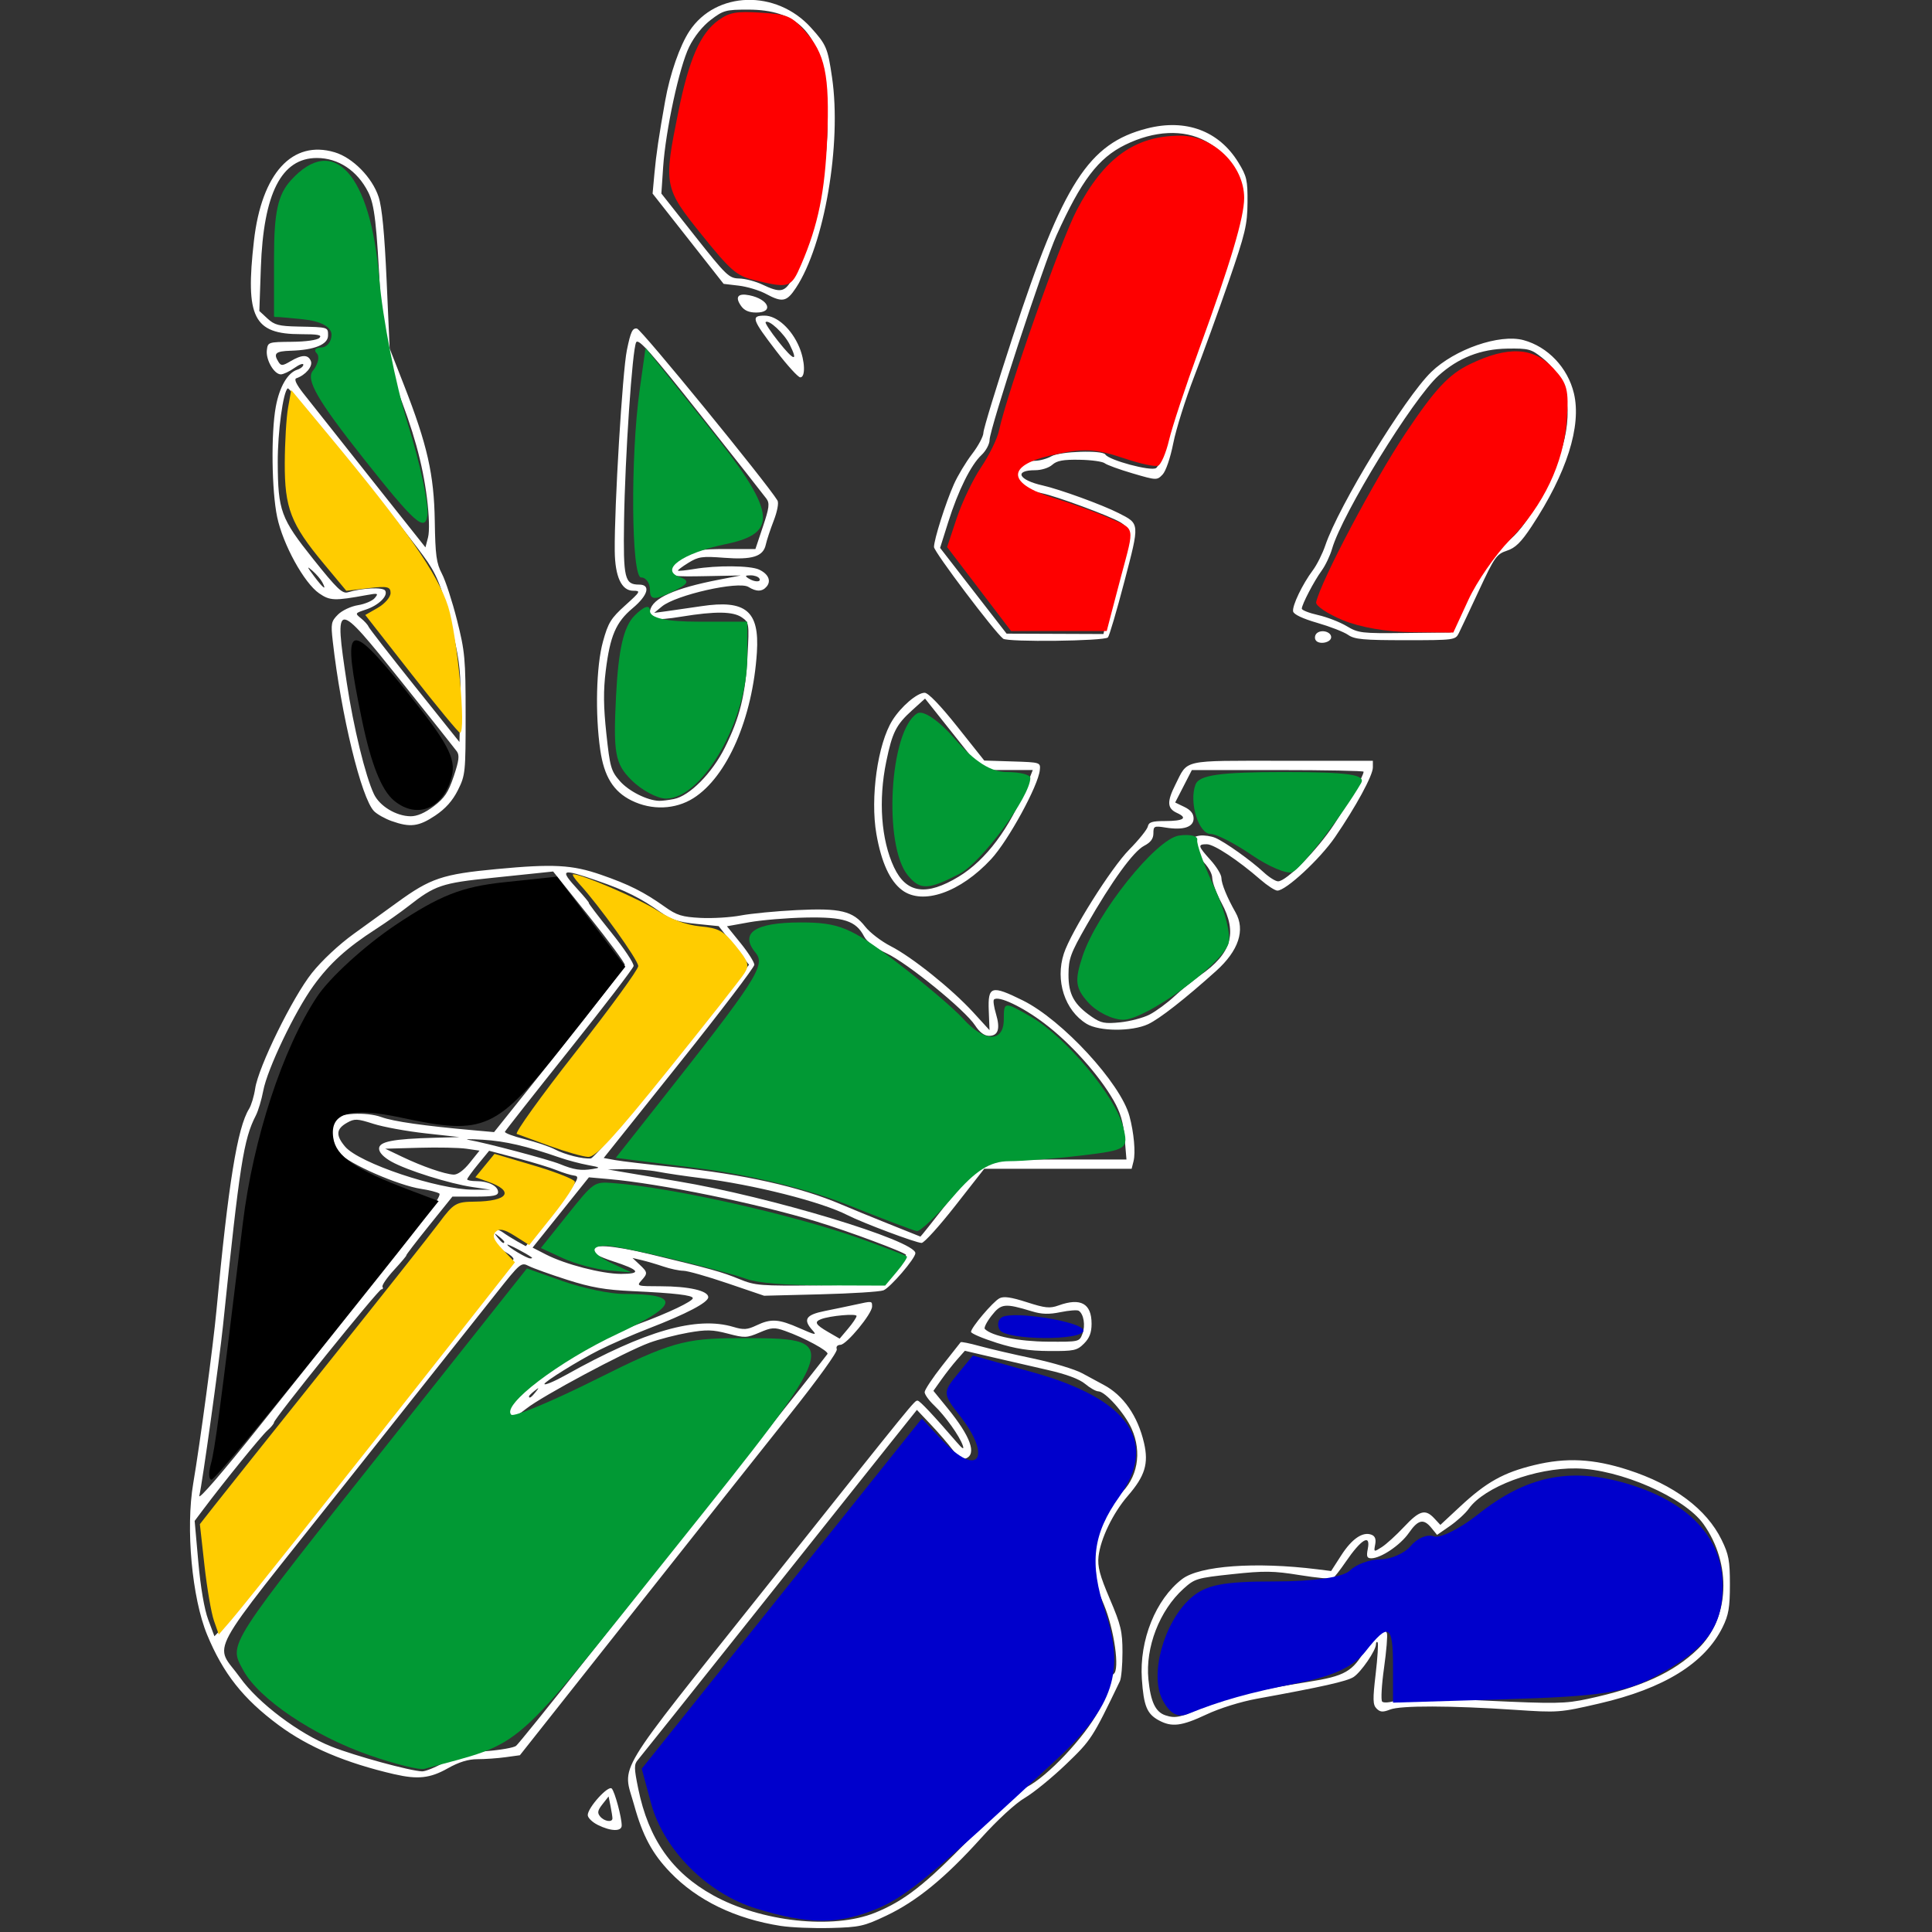 <?xml version="1.0" encoding="UTF-8" standalone="no"?>
<!-- Created with Inkscape (http://www.inkscape.org/) -->

<svg
   xmlns:dc="http://purl.org/dc/elements/1.1/"
   xmlns:cc="http://creativecommons.org/ns#"
   xmlns:rdf="http://www.w3.org/1999/02/22-rdf-syntax-ns#"
   xmlns:svg="http://www.w3.org/2000/svg"
   xmlns="http://www.w3.org/2000/svg"
   xmlns:sodipodi="http://sodipodi.sourceforge.net/DTD/sodipodi-0.dtd"
   xmlns:inkscape="http://www.inkscape.org/namespaces/inkscape"
   width="75"
   height="75"
   viewBox="0 0 19.844 19.844"
   version="1.1"
   id="svg1521"
   sodipodi:docname="ezar.svg"
   inkscape:version="0.92.2 5c3e80d, 2017-08-06"
   inkscape:export-filename="/Users/stephanschoeman/Projects/wozniak/Andile Wallet/Andile Wallet/Assets.xcassets/ezar-75.png"
   inkscape:export-xdpi="96"
   inkscape:export-ydpi="96">
  <rect x="0" y="0" width="19.844" height="19.844" fill="#333333" stroke="none"/>
  <defs
     id="defs1515" />
  <sodipodi:namedview
     id="base"
     pagecolor="#ffffff"
     bordercolor="#666666"
     borderopacity="1.0"
     inkscape:pageopacity="0.0"
     inkscape:pageshadow="2"
     inkscape:zoom="9.3466667"
     inkscape:cx="37.5"
     inkscape:cy="37.5"
     inkscape:document-units="mm"
     inkscape:current-layer="layer1"
     showgrid="false"
     units="px"
     inkscape:window-width="1440"
     inkscape:window-height="878"
     inkscape:window-x="0"
     inkscape:window-y="0"
     inkscape:window-maximized="1" />
  <g
     inkscape:label="Layer 1"
     inkscape:groupmode="layer"
     id="layer1"
     transform="translate(0,-277.156)">
    <path
       style="fill:#0000cc;fill-opacity:1;stroke-width:2.857"
       d=""
       id="path2011"
       inkscape:connector-curvature="0"
       transform="matrix(0.265,0,0,0.265,0,26.067)" />
    <g
       id="g2076"
       transform="matrix(0.12,0,0,0.12,-22.471,276.452)">
      <path
         inkscape:connector-curvature="0"
         id="path2005"
         d="m 254.109,170.717 c -3.919,-0.611 -7.174,-2.187 -9.491,-4.598 -1.534,-1.596 -2.354,-3.125 -3.08,-5.744 -1.001,-3.611 -1.96,-2.023 11.254,-18.622 13.057,-16.401 12.732,-16.002 13.013,-15.999 0.179,0.002 1.354,1.253 3.354,3.57 0.492,0.57 0.635,0.645 0.507,0.265 -0.267,-0.794 -1.517,-2.545 -2.444,-3.423 -0.451,-0.427 -0.82,-0.94 -0.82,-1.139 0,-0.199 0.675,-1.218 1.5,-2.266 0.825,-1.047 1.536,-1.95 1.58,-2.007 0.044,-0.057 0.768,0.088 1.609,0.321 0.841,0.233 2.91,0.715 4.599,1.07 1.689,0.355 3.58,0.925 4.202,1.266 0.622,0.341 1.443,0.784 1.824,0.985 1.693,0.892 2.933,2.674 3.465,4.983 0.407,1.763 0.081,2.827 -1.386,4.521 -1.276,1.473 -2.338,3.669 -2.509,5.189 -0.097,0.864 0.103,1.62 0.963,3.632 0.955,2.235 1.086,2.785 1.086,4.563 0,1.112 -0.099,2.229 -0.221,2.481 -2.35,4.886 -2.45,5.04 -4.617,7.118 -1.195,1.146 -2.781,2.438 -3.524,2.872 -0.796,0.465 -2.341,1.887 -3.762,3.464 -3.063,3.398 -5.485,5.378 -8.099,6.619 -1.904,0.904 -2.277,0.987 -4.746,1.052 -1.474,0.039 -3.389,-0.04 -4.257,-0.175 z m 8.035,-1.126 c 2.518,-1.017 4.338,-2.441 8.152,-6.38 2.267,-2.341 4.123,-4.021 4.85,-4.389 1.779,-0.901 4.978,-4.296 6.141,-6.519 0.544,-1.04 0.989,-2.134 0.989,-2.432 0,-0.298 0.135,-0.625 0.3,-0.727 0.546,-0.337 0.057,-3.801 -0.84,-5.952 -1.403,-3.364 -1.396,-3.335 -1.065,-4.648 0.397,-1.575 1.654,-4.051 2.398,-4.723 1.562,-1.41 1.968,-3.632 1.039,-5.689 -0.593,-1.313 -2.258,-3.175 -2.839,-3.175 -0.204,0 -0.712,-0.287 -1.129,-0.637 -0.495,-0.416 -1.609,-0.831 -3.213,-1.195 -1.351,-0.307 -3.497,-0.801 -4.769,-1.099 l -2.314,-0.541 -0.658,0.744 c -0.362,0.409 -0.967,1.181 -1.345,1.714 l -0.688,0.97 1.207,1.482 c 1.973,2.422 2.523,3.937 1.565,4.305 -0.311,0.119 -0.648,-0.101 -1.124,-0.736 -0.374,-0.499 -1.216,-1.472 -1.871,-2.163 l -1.191,-1.257 -2.273,2.844 c -1.25,1.564 -6.534,8.202 -11.743,14.75 -5.208,6.548 -9.645,12.108 -9.859,12.355 -0.344,0.395 -0.341,0.689 0.024,2.477 0.879,4.308 2.89,7.173 6.403,9.118 4.125,2.284 10.267,2.95 13.852,1.502 z m -23.722,-7.524 c -0.473,-0.235 -0.858,-0.615 -0.856,-0.843 0.006,-0.644 1.762,-2.58 2.056,-2.267 0.263,0.279 0.85,2.461 0.85,3.16 0,0.533 -0.925,0.51 -2.051,-0.05 z m 1.257,-0.563 c 0,-0.127 -0.074,-0.601 -0.164,-1.053 l -0.164,-0.822 -0.523,0.665 c -0.42,0.534 -0.459,0.741 -0.2,1.053 0.352,0.424 1.052,0.529 1.052,0.157 z m -18.653,-3.771 c -4.199,-0.973 -7.372,-2.319 -9.922,-4.209 -3.032,-2.248 -4.744,-4.414 -6.118,-7.738 -1.296,-3.137 -1.843,-9.107 -1.188,-12.954 0.58,-3.403 1.705,-11.778 1.985,-14.774 1.014,-10.856 1.792,-15.67 2.793,-17.278 0.192,-0.308 0.428,-1.094 0.525,-1.746 0.275,-1.85 3.206,-7.817 4.855,-9.885 0.856,-1.074 2.318,-2.44 3.595,-3.36 1.184,-0.853 2.856,-2.062 3.717,-2.688 2.838,-2.064 3.875,-2.412 8.489,-2.847 4.858,-0.459 6.471,-0.371 8.94,0.484 2.406,0.834 3.676,1.472 5.48,2.754 1.012,0.72 1.468,0.86 3.043,0.941 1.019,0.052 2.567,-0.041 3.44,-0.207 0.873,-0.166 3.022,-0.373 4.776,-0.46 3.767,-0.187 4.829,0.068 5.88,1.415 0.396,0.508 1.379,1.26 2.184,1.672 1.83,0.936 5.245,3.676 7.07,5.672 l 1.386,1.517 -0.065,-1.664 c -0.083,-2.124 0.216,-2.215 2.915,-0.881 3.374,1.668 8.367,7.08 9.127,9.895 0.381,1.41 0.537,3.122 0.351,3.861 l -0.164,0.655 h -6.309 -6.309 l -2.483,3.17 c -1.366,1.744 -2.66,3.172 -2.875,3.175 -0.463,0.006 -5.025,-1.706 -6.355,-2.384 -2.258,-1.151 -8.023,-2.605 -12.568,-3.17 -1.31,-0.163 -2.956,-0.407 -3.658,-0.543 -0.702,-0.136 -1.952,-0.235 -2.778,-0.219 l -1.501,0.029 2.117,0.359 c 1.164,0.197 2.891,0.488 3.836,0.646 7.953,1.327 20.373,5.082 20.373,6.159 0,0.452 -2.159,2.963 -2.736,3.183 -0.314,0.119 -2.741,0.272 -5.391,0.339 l -4.82,0.122 -3.136,-1.067 c -1.725,-0.587 -3.425,-1.069 -3.779,-1.071 -0.354,-0.002 -1.12,-0.165 -1.702,-0.362 -0.582,-0.197 -1.416,-0.442 -1.852,-0.545 l -0.794,-0.187 0.595,0.559 c 0.712,0.668 0.722,0.754 0.157,1.377 -0.421,0.465 -0.356,0.484 1.654,0.485 2.412,0.002 4.076,0.382 4.076,0.933 0,0.453 -1.859,1.429 -5.136,2.694 -1.317,0.509 -3.217,1.339 -4.223,1.846 -1.699,0.856 -4.664,2.693 -4.664,2.89 0,0.14 0.856,-0.219 1.852,-0.776 6.777,-3.791 11.174,-5.05 14.332,-4.104 0.863,0.259 1.184,0.237 1.958,-0.132 1.259,-0.6 1.902,-0.558 3.716,0.245 1.335,0.59 1.487,0.615 1.091,0.178 -0.842,-0.93 -0.587,-1.33 1.061,-1.66 0.837,-0.168 2.021,-0.414 2.631,-0.548 1.426,-0.313 1.404,-0.315 1.404,0.169 0,0.617 -2.18,3.26 -2.704,3.277 -0.274,0.009 -0.399,0.159 -0.315,0.378 0.081,0.21 -1.632,2.587 -4.05,5.622 -2.304,2.892 -8.439,10.63 -13.633,17.194 l -9.443,11.935 -1.236,0.169 c -0.68,0.093 -1.757,0.169 -2.394,0.169 -0.797,0 -1.595,0.247 -2.564,0.794 -1.486,0.839 -2.554,0.955 -4.539,0.495 z m 4.261,-1.017 c 1.104,-0.623 1.85,-0.823 3.593,-0.962 1.21,-0.097 2.356,-0.299 2.547,-0.45 0.191,-0.151 2.893,-3.499 6.005,-7.439 3.112,-3.94 9.001,-11.377 13.087,-16.525 4.086,-5.149 7.49,-9.46 7.565,-9.582 0.146,-0.237 -1.978,-1.391 -3.638,-1.977 -0.902,-0.318 -1.142,-0.303 -2.179,0.142 -1.09,0.467 -1.264,0.473 -2.709,0.093 -1.303,-0.343 -1.833,-0.355 -3.396,-0.081 -1.019,0.179 -2.507,0.565 -3.307,0.858 -2.085,0.764 -9.185,4.562 -10.54,5.638 -1.069,0.849 -1.631,0.97 -1.631,0.351 0,-0.143 0.556,-0.855 1.236,-1.582 2.06,-2.203 5.884,-4.493 10.096,-6.049 2.46,-0.908 4.543,-1.903 4.543,-2.169 0,-0.255 -1.556,-0.436 -5.198,-0.605 -2.314,-0.107 -3.511,-0.316 -5.556,-0.969 -1.434,-0.458 -2.91,-0.988 -3.281,-1.177 -0.658,-0.337 -0.723,-0.283 -2.802,2.346 -1.17,1.48 -6.981,8.808 -12.913,16.284 -12.252,15.443 -11.206,13.507 -8.985,16.619 1.535,2.152 5.033,4.786 7.814,5.885 2.021,0.799 6.72,2.083 7.749,2.118 0.279,0.009 1.135,-0.337 1.901,-0.769 z m -6.279,-27.448 c 6.713,-8.471 12.205,-15.505 12.205,-15.632 0,-0.127 -0.297,-0.389 -0.66,-0.584 -0.363,-0.194 -0.852,-0.646 -1.086,-1.004 -0.352,-0.537 -0.364,-0.69 -0.069,-0.872 0.216,-0.133 0.567,-0.068 0.888,0.164 0.292,0.212 0.856,0.566 1.254,0.788 l 0.724,0.403 2.372,-2.981 c 2.104,-2.645 2.306,-2.99 1.79,-3.057 -0.32,-0.042 -0.999,-0.249 -1.508,-0.461 -0.509,-0.212 -2.021,-0.673 -3.36,-1.026 l -2.434,-0.641 -0.939,1.146 c -0.517,0.63 -0.939,1.216 -0.939,1.3 0,0.085 0.365,0.154 0.811,0.154 1.006,0 1.835,0.423 1.835,0.935 0,0.305 -0.415,0.388 -1.955,0.388 h -1.956 l -2.022,2.514 c -1.112,1.382 -1.977,2.514 -1.923,2.514 0.054,0 -0.412,0.557 -1.037,1.237 -0.625,0.68 -1.075,1.335 -1.001,1.455 0.074,0.12 0.03,0.218 -0.099,0.218 -0.251,0 -9.19,11.084 -9.19,11.395 0,0.103 -0.252,0.408 -0.56,0.68 -0.512,0.45 -3.701,4.376 -5.494,6.764 l -0.736,0.98 0.313,3.512 c 0.193,2.172 0.516,4.056 0.846,4.937 l 0.533,1.425 0.597,-0.625 c 0.329,-0.344 6.09,-7.556 12.802,-16.027 z m 1.043,-14.591 c 3.725,-4.663 5.053,-6.503 4.804,-6.657 -0.189,-0.117 -0.888,-0.294 -1.552,-0.394 -1.93,-0.289 -6.148,-2.128 -6.973,-3.039 -0.743,-0.82 -0.964,-2.129 -0.487,-2.882 0.357,-0.564 2.76,-0.694 4.064,-0.221 1.039,0.377 3.633,0.748 7.894,1.127 l 1.747,0.156 5.595,-6.997 c 3.077,-3.848 5.595,-7.141 5.595,-7.317 0,-0.176 -1.38,-2.046 -3.067,-4.156 l -3.067,-3.837 -1.232,0.13 c -0.678,0.072 -2.482,0.259 -4.01,0.417 -4.299,0.443 -4.872,0.637 -7.144,2.419 -0.655,0.514 -1.905,1.395 -2.778,1.958 -2.5,1.612 -3.964,2.94 -5.351,4.857 -1.595,2.203 -3.951,7.129 -4.298,8.986 -0.143,0.764 -0.428,1.716 -0.634,2.117 -1.048,2.034 -1.376,4.135 -2.812,17.999 -0.314,3.036 -1.779,13.557 -2.025,14.546 -0.108,0.435 1.983,-1.985 5.201,-6.02 2.96,-3.711 7.699,-9.647 10.531,-13.191 z m 13.048,10.347 c 0.329,-0.42 0.32,-0.429 -0.1,-0.1 -0.255,0.2 -0.463,0.408 -0.463,0.463 0,0.218 0.217,0.078 0.563,-0.363 z m 27.476,-6.516 c 0.007,-0.228 -2.266,-0.026 -3.039,0.27 -0.608,0.233 -0.478,0.471 0.599,1.094 l 0.992,0.575 0.72,-0.854 c 0.396,-0.469 0.724,-0.958 0.728,-1.086 z m 3.196,-3.869 c 0.566,-0.655 1.032,-1.267 1.037,-1.36 0.009,-0.186 -4.936,-2.03 -7.665,-2.858 -5.133,-1.558 -13.385,-3.246 -17.743,-3.63 l -1.735,-0.153 -2.41,3.008 -2.41,3.008 1.143,0.587 c 1.651,0.849 4.798,1.662 6.43,1.662 1.822,0 1.586,-0.347 -0.746,-1.098 -1.035,-0.333 -1.844,-0.745 -1.844,-0.939 0,-0.545 1.866,-0.42 4.993,0.333 5.228,1.259 6.248,1.543 7.707,2.144 1.368,0.563 1.779,0.596 6.835,0.543 l 5.379,-0.057 z m -30.992,-1.143 c -0.421,-0.322 -2.095,-1.196 -2.095,-1.093 0,0.177 1.665,1.176 1.962,1.177 0.133,5.3e-4 0.193,-0.037 0.132,-0.084 z m -2.359,-1.338 c 0,-0.055 -0.208,-0.263 -0.463,-0.463 -0.42,-0.329 -0.429,-0.32 -0.1,0.1 0.346,0.441 0.563,0.581 0.563,0.363 z m 37.982,-3.406 c 1.274,-1.637 2.5,-3.125 2.723,-3.307 0.299,-0.243 2.014,-0.331 6.479,-0.331 h 6.073 l -0.154,-1.831 c -0.114,-1.358 -0.359,-2.192 -0.95,-3.226 -1.253,-2.193 -3.683,-4.901 -5.922,-6.596 -1.885,-1.428 -3.951,-2.404 -4.316,-2.04 -0.082,0.082 -0.005,0.628 0.17,1.213 0.388,1.296 0.196,1.899 -0.605,1.894 -0.392,-0.002 -0.805,-0.314 -1.18,-0.893 -0.852,-1.316 -5.805,-5.348 -7.583,-6.174 -0.99,-0.46 -1.68,-0.98 -1.923,-1.449 -0.691,-1.336 -1.741,-1.674 -5,-1.609 -1.601,0.032 -3.77,0.213 -4.822,0.402 l -1.911,0.344 1.173,1.45 c 0.645,0.797 1.172,1.628 1.17,1.847 -0.002,0.218 -2.903,4.028 -6.448,8.467 l -6.445,8.07 0.968,0.178 c 0.532,0.098 2.814,0.368 5.069,0.6 5.925,0.61 10.789,1.698 14.287,3.195 0.8,0.342 2.646,1.098 4.101,1.68 1.455,0.582 2.663,1.066 2.685,1.076 0.021,0.01 1.082,-1.321 2.356,-2.958 z m -40.689,-1.279 c -1.979,-0.29 -5.616,-1.431 -6.952,-2.18 -0.674,-0.378 -1.056,-0.781 -1.056,-1.113 0,-0.602 1.18,-0.832 4.763,-0.929 l 2.117,-0.057 -2.91,-0.321 c -1.601,-0.177 -3.605,-0.543 -4.454,-0.815 -1.391,-0.445 -1.613,-0.454 -2.247,-0.098 -0.949,0.533 -0.997,1.075 -0.18,2.046 1.188,1.412 7.964,3.688 10.982,3.689 l 1.455,5.3e-4 -1.516,-0.222 z m -0.248,-2.078 0.838,-1.042 -1.124,-0.163 c -0.618,-0.09 -2.434,-0.127 -4.034,-0.082 l -2.91,0.081 1.455,0.696 c 1.708,0.817 3.61,1.476 4.387,1.521 0.347,0.02 0.862,-0.355 1.389,-1.01 z m 10.099,0.189 c -0.655,-0.121 -1.726,-0.405 -2.381,-0.632 -2.851,-0.988 -4.691,-1.416 -6.579,-1.53 -1.111,-0.067 -1.663,-0.062 -1.226,0.012 1.426,0.241 6.857,1.681 7.805,2.07 1.189,0.488 1.797,0.581 2.778,0.426 0.738,-0.117 0.709,-0.141 -0.397,-0.345 z m 5.103,-6.158 c 2.443,-3.056 5.401,-6.777 6.572,-8.269 l 2.131,-2.713 -1.299,-1.653 -1.299,-1.653 -1.918,-0.193 c -1.513,-0.152 -2.151,-0.359 -3.024,-0.981 -1.714,-1.221 -3.016,-1.872 -5.396,-2.696 -3.175,-1.1 -3.332,-1.03 -1.694,0.762 0.565,0.618 0.978,1.124 0.918,1.124 -0.061,0 0.796,1.127 1.904,2.504 1.108,1.377 1.975,2.681 1.927,2.898 -0.048,0.217 -2.528,3.454 -5.511,7.193 -2.983,3.739 -5.458,6.884 -5.501,6.989 -0.042,0.104 0.719,0.39 1.69,0.634 0.972,0.244 2.137,0.638 2.59,0.876 0.862,0.453 2.396,0.838 3.072,0.773 0.218,-0.021 2.396,-2.539 4.839,-5.595 z m 43.785,53.695 c -1.022,-0.555 -1.299,-1.226 -1.457,-3.537 -0.228,-3.324 1.187,-6.835 3.449,-8.561 1.502,-1.146 6.294,-1.492 11.561,-0.836 l 1.191,0.148 0.868,-1.348 c 0.91,-1.414 1.838,-2.044 2.585,-1.758 0.307,0.118 0.405,0.375 0.317,0.836 -0.126,0.658 -0.12,0.661 0.565,0.225 0.381,-0.242 1.235,-1.02 1.899,-1.727 1.332,-1.42 1.826,-1.559 2.598,-0.731 l 0.518,0.556 1.691,-1.573 c 2.247,-2.09 3.698,-2.901 6.34,-3.544 2.746,-0.668 5.075,-0.548 8.043,0.412 3.923,1.27 6.703,3.348 7.993,5.975 0.616,1.254 0.715,1.785 0.715,3.836 0,1.965 -0.109,2.602 -0.621,3.643 -1.524,3.094 -5.019,5.258 -10.564,6.539 -3.378,0.781 -3.513,0.791 -7.241,0.54 -5.472,-0.368 -9.756,-0.377 -10.658,-0.024 -0.622,0.244 -0.848,0.228 -1.157,-0.08 -0.325,-0.325 -0.337,-0.775 -0.08,-2.959 0.167,-1.416 0.241,-2.638 0.165,-2.714 -0.076,-0.076 -0.139,0.002 -0.139,0.175 0,0.516 -1.277,2.378 -1.917,2.795 -0.561,0.365 -2.686,0.843 -8.269,1.858 -1.395,0.254 -3.187,0.812 -4.327,1.349 -2.12,0.998 -2.963,1.103 -4.067,0.504 z m 3.896,-1.191 c 1.514,-0.707 4.54,-1.425 8.864,-2.103 3.166,-0.497 3.848,-0.887 4.93,-2.822 0.888,-1.589 1.549,-2.074 1.827,-1.343 0.069,0.182 -0.042,1.521 -0.247,2.977 -0.205,1.455 -0.277,2.748 -0.159,2.873 0.119,0.126 0.638,0.087 1.163,-0.086 0.73,-0.241 2.488,-0.241 7.631,-5.2e-4 6.064,0.284 6.879,0.27 8.799,-0.143 4.553,-0.979 7.338,-2.243 9.443,-4.286 2.706,-2.627 2.906,-7.253 0.462,-10.685 -1.623,-2.28 -7.151,-4.697 -10.882,-4.758 -3.504,-0.057 -7.871,1.579 -9.202,3.448 -0.279,0.392 -1.004,1.057 -1.611,1.477 l -1.104,0.765 -0.475,-0.586 c -0.675,-0.834 -1.144,-0.731 -1.945,0.425 -0.719,1.037 -2.39,2.163 -3.21,2.163 -0.37,0 -0.429,-0.155 -0.301,-0.794 0.268,-1.339 -0.55,-0.86 -1.896,1.111 -0.467,0.684 -0.958,1.31 -1.091,1.393 -0.133,0.082 -1.411,-0.039 -2.841,-0.27 -2.253,-0.364 -3.021,-0.374 -5.769,-0.08 -3.037,0.325 -3.212,0.378 -4.182,1.254 -2.043,1.846 -3.267,5.01 -2.997,7.744 0.191,1.929 0.601,2.798 1.457,3.084 0.855,0.286 1.333,0.178 3.335,-0.757 z m -17.793,-31.131 c -1.201,-0.38 -2.183,-0.8 -2.183,-0.933 0,-0.365 1.867,-2.57 2.431,-2.872 0.36,-0.192 0.992,-0.103 2.34,0.331 1.579,0.509 1.974,0.549 2.724,0.278 1.891,-0.684 2.824,-0.167 2.824,1.566 0,0.764 -0.178,1.229 -0.649,1.701 -0.594,0.594 -0.848,0.648 -2.977,0.635 -1.743,-0.011 -2.875,-0.188 -4.51,-0.705 z m 7.355,-0.771 c 0.269,-0.706 0.109,-1.692 -0.319,-1.969 -0.129,-0.083 -0.83,-0.029 -1.557,0.119 -0.985,0.202 -1.608,0.184 -2.442,-0.069 -2.338,-0.71 -2.639,-0.678 -3.46,0.369 -0.414,0.528 -0.674,1.041 -0.577,1.14 0.595,0.606 2.875,1.067 5.371,1.086 2.701,0.02 2.72,0.016 2.983,-0.676 z m 0.354,-26.53 c -1.868,-1.139 -2.7,-3.711 -1.945,-6.015 0.611,-1.867 4.041,-7.321 5.594,-8.895 0.826,-0.838 1.544,-1.731 1.594,-1.984 0.073,-0.366 0.37,-0.461 1.451,-0.461 1.614,0 2.001,-0.257 1.043,-0.694 -0.844,-0.385 -0.876,-0.953 -0.136,-2.425 1.099,-2.186 0.445,-2.04 9.138,-2.04 h 7.764 v 0.57 c 0,0.686 -1.451,3.357 -3.243,5.971 -1.281,1.869 -4.196,4.572 -4.929,4.572 -0.203,0 -0.858,-0.426 -1.456,-0.946 -1.933,-1.681 -3.968,-3.023 -4.586,-3.023 -0.802,0 -0.766,0.152 0.324,1.358 0.509,0.564 0.926,1.248 0.926,1.521 0,0.495 0.488,1.688 1.203,2.942 0.863,1.514 0.278,3.287 -1.658,5.027 -2.67,2.4 -4.86,4.112 -5.829,4.557 -1.395,0.641 -4.177,0.623 -5.255,-0.034 z m 5.391,-0.79 c 0.544,-0.279 1.504,-0.985 2.134,-1.569 0.63,-0.584 1.618,-1.39 2.197,-1.791 2.685,-1.861 3.208,-3.632 1.828,-6.194 -0.431,-0.8 -0.788,-1.759 -0.794,-2.131 -0.006,-0.417 -0.369,-1.023 -0.947,-1.583 -1.101,-1.067 -1.146,-1.932 -0.106,-2.053 0.372,-0.043 0.968,0.046 1.323,0.198 0.827,0.355 3.048,1.936 4.129,2.94 0.46,0.428 1.016,0.778 1.235,0.778 0.716,0 3.363,-2.691 4.794,-4.874 1.298,-1.981 2.526,-4.172 2.526,-4.508 0,-0.079 -3.308,-0.143 -7.35,-0.143 h -7.35 l -0.714,1.389 -0.714,1.389 0.788,0.379 c 0.536,0.258 0.788,0.573 0.788,0.987 0,0.74 -0.869,1.023 -2.394,0.779 -0.982,-0.157 -1.046,-0.127 -1.046,0.491 0,0.463 -0.234,0.779 -0.79,1.067 -0.925,0.479 -2.776,3.033 -4.933,6.809 -1.372,2.402 -1.537,2.851 -1.544,4.204 -0.009,1.706 0.471,2.579 2,3.632 0.778,0.536 1.11,0.6 2.426,0.467 0.839,-0.085 1.97,-0.383 2.514,-0.662 z m -21.179,-10.649 c -1.047,-0.781 -1.779,-2.377 -2.202,-4.801 -0.542,-3.106 0.107,-7.724 1.369,-9.736 0.744,-1.185 2.117,-2.359 2.76,-2.359 0.304,0 1.357,1.093 2.795,2.901 l 2.307,2.901 2.41,0.076 c 2.394,0.075 2.41,0.08 2.346,0.737 -0.13,1.338 -2.697,6.037 -4.164,7.622 -2.638,2.85 -5.859,3.974 -7.621,2.66 z m 4.847,-1.159 c 2.326,-1.413 4.382,-4.161 5.787,-7.734 l 0.546,-1.389 -2.179,-0.002 -2.179,-0.002 -2.43,-3.056 -2.43,-3.056 -1.093,0.988 c -1.385,1.251 -1.709,1.892 -2.227,4.399 -0.687,3.326 -0.439,6.71 0.663,9.054 1.051,2.236 2.767,2.483 5.541,0.798 z m -48.536,-4.752 c -0.569,-0.203 -1.248,-0.584 -1.51,-0.848 -1.086,-1.096 -2.822,-8.239 -3.537,-14.556 -0.17,-1.506 -0.134,-1.693 0.446,-2.273 0.353,-0.353 1.108,-0.708 1.71,-0.804 0.593,-0.095 1.243,-0.372 1.444,-0.616 0.334,-0.406 0.276,-0.427 -0.693,-0.25 -2.759,0.504 -3.146,0.49 -4.071,-0.148 -1.289,-0.89 -3.099,-4.181 -3.594,-6.534 -0.472,-2.244 -0.533,-7.186 -0.116,-9.441 0.314,-1.7 1.013,-2.905 1.835,-3.166 0.287,-0.091 0.522,-0.285 0.522,-0.431 0,-0.146 -0.346,-0.018 -0.768,0.282 -0.423,0.301 -0.945,0.547 -1.16,0.547 -0.572,0 -1.292,-1.241 -1.196,-2.061 0.081,-0.697 0.112,-0.708 2.133,-0.726 1.218,-0.011 2.18,-0.147 2.368,-0.336 0.247,-0.247 -0.11,-0.317 -1.601,-0.317 -4.039,0 -4.756,-1.433 -4.004,-8 0.662,-5.78 3.286,-8.652 6.914,-7.568 1.545,0.462 3.211,2.155 3.755,3.818 0.294,0.896 0.506,3.108 0.686,7.136 l 0.261,5.837 1.23,3.146 c 1.996,5.106 2.569,7.639 2.632,11.638 0.046,2.919 0.138,3.6 0.611,4.498 0.306,0.582 0.888,2.368 1.292,3.969 0.679,2.687 0.736,3.306 0.737,8.07 0.002,4.976 -0.022,5.206 -0.66,6.482 -0.457,0.913 -1.06,1.589 -1.948,2.183 -1.403,0.938 -2.139,1.03 -3.716,0.468 z m 3.593,-1.269 c 0.931,-0.705 1.252,-1.185 1.717,-2.568 0.448,-1.333 0.505,-1.795 0.265,-2.131 -0.169,-0.236 -2.322,-2.948 -4.784,-6.026 -5.632,-7.042 -5.722,-7.039 -4.635,0.169 0.572,3.795 1.598,7.995 2.323,9.516 0.49,1.027 1.895,1.878 3.13,1.895 0.552,0.008 1.232,-0.285 1.984,-0.855 z m 1.692,-14.668 c -0.833,-3.617 -1.275,-4.865 -2.216,-6.259 -1.487,-2.204 -11.771,-14.966 -11.963,-14.847 -0.396,0.244 -0.874,3.768 -0.861,6.346 0.02,4.138 0.259,4.789 3.035,8.266 2.032,2.546 2.498,2.992 2.966,2.847 1.205,-0.374 3.001,-0.457 3.193,-0.147 0.276,0.446 -0.559,1.265 -1.661,1.628 -0.926,0.306 -0.934,0.319 -0.406,0.747 0.296,0.239 0.586,0.561 0.645,0.714 0.059,0.153 1.834,2.437 3.944,5.075 l 3.836,4.797 0.074,-3.15 c 0.061,-2.6 -0.041,-3.651 -0.586,-6.017 z m -11.228,-4.51 c -0.137,-0.256 -0.521,-0.703 -0.852,-0.992 -0.493,-0.431 -0.468,-0.347 0.139,0.466 0.785,1.05 1.129,1.304 0.713,0.526 z m 8.959,-7.204 c -0.374,-2.972 -1.163,-5.812 -2.652,-9.55 -1.076,-2.701 -1.089,-2.776 -1.327,-7.505 -0.327,-6.515 -0.506,-8.062 -1.055,-9.142 -0.933,-1.834 -2.556,-2.91 -4.387,-2.91 -3.033,0 -4.574,3.018 -4.796,9.393 l -0.129,3.704 0.696,0.645 c 0.593,0.55 0.979,0.651 2.61,0.685 2.613,0.054 2.575,0.043 2.575,0.766 0,0.769 -1.161,1.243 -3.194,1.304 -1.306,0.039 -1.511,0.228 -1.046,0.963 0.218,0.345 0.346,0.337 1.029,-0.066 0.989,-0.584 1.52,-0.584 1.744,1.7e-4 0.172,0.447 -0.47,1.197 -1.248,1.46 -0.213,0.072 -0.004,0.522 0.599,1.291 0.509,0.649 3.069,3.881 5.689,7.181 l 4.763,6.001 0.223,-0.854 c 0.133,-0.511 0.096,-1.864 -0.093,-3.366 z m 17.51,25.888 c -1.553,-0.769 -2.349,-2.055 -2.677,-4.328 -0.446,-3.083 -0.344,-7.179 0.23,-9.266 0.446,-1.62 0.679,-2 1.902,-3.103 1.319,-1.189 1.356,-1.257 0.69,-1.257 -1.001,0 -1.557,-1.199 -1.581,-3.409 -0.041,-3.746 0.66,-15.343 1.037,-17.178 0.328,-1.597 0.48,-1.92 0.87,-1.852 0.368,0.064 11.088,13.185 12.023,14.715 0.121,0.198 -0.016,0.931 -0.321,1.72 -0.293,0.756 -0.599,1.681 -0.68,2.057 -0.221,1.019 -1.148,1.311 -3.57,1.125 -1.876,-0.145 -2.198,-0.099 -3.062,0.435 -0.531,0.328 -0.929,0.63 -0.885,0.67 0.044,0.04 0.675,-0.026 1.403,-0.147 1.934,-0.322 4.771,-0.297 5.529,0.049 0.797,0.363 1.069,0.961 0.661,1.453 -0.373,0.45 -0.879,0.462 -1.558,0.038 -0.848,-0.53 -6.211,0.68 -7.41,1.671 l -0.661,0.547 1.058,-0.142 c 0.582,-0.078 1.918,-0.272 2.968,-0.43 3.811,-0.575 4.993,0.404 4.766,3.944 -0.361,5.638 -2.542,10.653 -5.428,12.483 -1.549,0.983 -3.574,1.061 -5.303,0.205 z m 3.637,-0.129 c 1.334,-0.267 3.25,-2.2 4.342,-4.382 1.289,-2.576 1.775,-4.542 1.953,-7.912 0.144,-2.726 0.131,-2.817 -0.475,-3.241 -0.754,-0.528 -2.259,-0.55 -5.184,-0.074 -2.298,0.374 -2.839,0.269 -2.688,-0.517 0.205,-1.062 2.104,-1.913 5.911,-2.649 l 1.852,-0.358 -3.036,0.059 c -2.656,0.052 -3.047,0.004 -3.124,-0.383 -0.059,-0.296 0.335,-0.691 1.184,-1.191 1.152,-0.677 1.507,-0.748 3.752,-0.748 h 2.48 l 0.643,-1.919 c 0.542,-1.617 0.589,-1.994 0.298,-2.394 -0.19,-0.261 -2.72,-3.478 -5.624,-7.147 -4.255,-5.378 -5.326,-6.587 -5.523,-6.236 -0.333,0.594 -0.955,9.797 -1.038,15.338 -0.073,4.884 0.051,5.402 1.288,5.402 1.02,0 0.77,0.914 -0.552,2.019 -1.43,1.196 -1.934,2.369 -2.304,5.365 -0.209,1.695 -0.195,3.064 0.055,5.384 0.309,2.872 0.398,3.183 1.155,4.049 0.759,0.867 2.345,1.665 3.367,1.692 0.236,0.006 0.807,-0.064 1.267,-0.156 z m 7.299,-18.883 c -0.09,-0.146 -0.424,-0.263 -0.743,-0.261 -0.471,0.003 -0.505,0.052 -0.183,0.261 0.521,0.337 1.134,0.337 0.926,0 z m 20.871,5.159 c -0.727,-0.555 -5.913,-7.429 -5.917,-7.843 -0.007,-0.618 1,-3.796 1.703,-5.374 0.327,-0.734 1.029,-1.901 1.56,-2.593 0.531,-0.692 0.966,-1.51 0.966,-1.816 0,-0.307 1.129,-4 2.508,-8.207 4.32,-13.176 6.499,-16.558 11.495,-17.838 3.322,-0.851 6.156,0.203 7.817,2.908 0.724,1.178 0.8,1.512 0.786,3.44 -0.014,1.902 -0.19,2.64 -1.615,6.765 -0.88,2.547 -2.208,6.206 -2.952,8.133 -0.744,1.926 -1.548,4.486 -1.786,5.689 -0.251,1.266 -0.637,2.399 -0.919,2.692 -0.479,0.498 -0.519,0.497 -2.553,-0.1 -1.136,-0.333 -2.216,-0.726 -2.4,-0.872 -0.184,-0.146 -1.153,-0.28 -2.155,-0.297 -1.394,-0.024 -1.941,0.077 -2.333,0.432 -0.289,0.261 -0.929,0.463 -1.468,0.463 -1.834,0 -1.421,0.84 0.639,1.302 1.463,0.328 5.117,1.658 6.518,2.373 1.814,0.925 1.804,0.812 0.479,5.872 -0.657,2.509 -1.289,4.654 -1.404,4.766 -0.322,0.316 -8.569,0.414 -8.971,0.107 z m 8.77,-1.257 c 0.1,-0.473 0.585,-2.347 1.079,-4.165 0.494,-1.818 0.898,-3.489 0.898,-3.713 0,-0.225 -0.327,-0.601 -0.728,-0.836 -0.928,-0.545 -5.465,-2.223 -6.681,-2.472 -1.56,-0.319 -2.381,-0.863 -2.381,-1.578 0,-0.735 0.667,-1.189 1.769,-1.203 0.41,-0.005 1.043,-0.18 1.406,-0.388 0.748,-0.427 4.375,-0.544 4.62,-0.149 0.301,0.487 3.879,1.449 4.33,1.165 0.26,-0.164 0.597,-1.129 0.87,-2.494 0.246,-1.224 1.003,-3.655 1.683,-5.401 2.162,-5.552 4.132,-11.315 4.538,-13.276 0.312,-1.503 0.331,-2.138 0.093,-3.043 -0.443,-1.687 -1.435,-2.964 -2.937,-3.781 -1.88,-1.023 -4.389,-0.906 -6.883,0.322 -2.302,1.133 -3.753,3.045 -5.873,7.74 -1.083,2.398 -5.732,16.605 -5.732,17.517 0,0.356 -0.309,0.936 -0.688,1.289 -0.911,0.849 -2.001,3.046 -2.854,5.753 l -0.694,2.201 2.846,3.67 2.846,3.67 4.146,0.016 4.146,0.016 0.181,-0.86 z m 17.98,1.381 c -0.103,-0.167 -0.067,-0.423 0.079,-0.569 0.376,-0.376 1.249,-0.155 1.249,0.316 0,0.476 -1.065,0.679 -1.328,0.253 z m 2.78,-0.447 c -0.357,-0.25 -1.545,-0.713 -2.639,-1.028 -1.249,-0.36 -2.019,-0.724 -2.07,-0.98 -0.095,-0.475 0.796,-2.332 1.694,-3.531 0.344,-0.46 0.821,-1.412 1.06,-2.117 1.153,-3.405 6.791,-12.634 9.067,-14.844 2.012,-1.953 5.851,-3.28 7.894,-2.73 2.087,0.562 3.792,2.359 4.318,4.551 0.671,2.798 -0.615,6.845 -3.619,11.393 -0.899,1.361 -1.387,1.841 -2.119,2.082 -0.877,0.289 -1.062,0.554 -2.383,3.391 -0.788,1.693 -1.567,3.345 -1.731,3.673 -0.291,0.58 -0.406,0.595 -4.561,0.595 -3.603,0 -4.363,-0.07 -4.912,-0.455 z m 10.222,-3.368 c 1.58,-3.479 1.941,-3.993 3.172,-4.507 1.292,-0.54 3.608,-4.239 4.743,-7.576 1.234,-3.628 0.698,-6.494 -1.547,-8.281 -0.927,-0.738 -1.163,-0.799 -2.955,-0.772 -2.288,0.035 -4.211,0.789 -5.899,2.314 -2.198,1.986 -8.238,11.812 -9.112,14.825 -0.171,0.59 -0.572,1.429 -0.891,1.866 -0.651,0.891 -1.698,2.899 -1.698,3.255 0,0.128 0.625,0.374 1.389,0.546 0.764,0.172 1.865,0.599 2.447,0.947 1.001,0.599 1.272,0.631 4.987,0.589 l 3.929,-0.045 z M 253.702,35.913 c -2.096,-2.736 -2.193,-3.03 -0.997,-3.03 1.056,0 2.321,1.153 2.968,2.703 0.497,1.193 0.541,2.592 0.08,2.58 -0.182,-0.005 -1.105,-1.019 -2.051,-2.253 z m 1.153,-0.55 c -0.469,-0.944 -1.8,-2.186 -2.063,-1.923 -0.068,0.068 0.42,0.81 1.085,1.649 1.336,1.684 1.733,1.796 0.977,0.275 z m -4.17,-3.316 c -0.535,-0.764 -0.27,-1.104 0.708,-0.908 1.666,0.333 2.134,1.48 0.603,1.48 -0.634,0 -1.033,-0.174 -1.312,-0.572 z m 2.124,-1.031 c -0.559,-0.3 -1.601,-0.614 -2.315,-0.699 l -1.298,-0.154 -3.04,-3.864 -3.04,-3.864 0.157,-1.721 c 0.149,-1.629 0.381,-3.199 0.92,-6.219 0.411,-2.305 1.256,-4.729 2.083,-5.978 2.27,-3.427 7.428,-3.568 10.396,-0.283 1.318,1.458 1.435,1.737 1.804,4.259 0.832,5.69 -0.65,14.327 -3.091,18.015 -0.794,1.2 -1.154,1.271 -2.577,0.508 z m 2.173,-1.109 c 2.198,-3.569 3.603,-11.421 2.969,-16.602 -0.573,-4.685 -2.518,-6.615 -6.666,-6.615 -1.9,0 -2.119,0.06 -3.184,0.873 -0.709,0.541 -1.414,1.421 -1.854,2.315 -0.842,1.711 -2.017,7.145 -2.229,10.306 l -0.15,2.249 2.866,3.626 c 2.684,3.396 2.925,3.628 3.792,3.645 0.509,0.01 1.402,0.244 1.984,0.519 1.495,0.708 1.87,0.66 2.471,-0.316 z"
         style="fill:#ffffff;fill-opacity:1;stroke-width:0.265" />
      <path
         transform="matrix(0.265,0,0,0.265,0,26.067)"
         inkscape:connector-curvature="0"
         id="path2007"
         d="m 1082.179,472.943 c -4.331,-8.092 0.293,-25.072 8.961,-32.907 4.798,-4.337 10.377,-5.465 27.024,-5.465 12.972,0 22.341,-1.363 24.55,-3.571 1.965,-1.964 6.372,-3.571 9.794,-3.571 3.422,0 7.871,-1.987 9.886,-4.416 2.016,-2.429 5.302,-3.787 7.304,-3.019 2.002,0.768 8.397,-2.385 14.213,-7.006 15.663,-12.448 29.677,-15.403 47.906,-10.104 20.179,5.866 31.249,17.565 31.249,33.024 0,13.501 -5.428,20.734 -22.208,29.589 -9.461,4.993 -17.7,6.219 -47.857,7.126 l -36.429,1.095 v -11.716 c 0,-13.564 -1.416,-14.319 -8.932,-4.763 -3.827,4.865 -10.383,7.917 -21.84,10.167 -15.624,3.068 -24.914,5.677 -35.438,9.953 -3.274,1.33 -5.853,-0.061 -8.183,-4.415 z"
         style="fill:#0000cc;fill-opacity:1;stroke-width:2.857" />
      <path
         transform="matrix(0.265,0,0,0.265,0,26.067)"
         inkscape:connector-curvature="0"
         id="path2009"
         d="m 950.807,540.194 c -15.762,-4.86 -29.832,-18.96 -33.875,-33.949 l -3.017,-11.183 45.228,-56.554 45.228,-56.554 6.598,7.023 c 11.593,12.34 16.326,5.592 5.623,-8.016 -5.437,-6.912 -5.469,-7.511 -0.714,-13.298 l 4.979,-6.06 19.459,5.434 c 30.933,8.638 40.495,22.401 27.874,40.124 -8.651,12.149 -9.779,21.442 -4.525,37.26 6.308,18.991 2.581,30.53 -15.219,47.122 -40.117,37.394 -48.863,44.683 -58.385,48.662 -12.602,5.266 -22.144,5.263 -39.252,-0.012 z"
         style="fill:#0000cc;fill-opacity:1;stroke-width:2.857" />
      <path
         transform="matrix(0.265,0,0,0.265,0,26.067)"
         inkscape:connector-curvature="0"
         id="path2013"
         d="m 1029.551,353.34 c -0.904,-1.463 -0.601,-3.304 0.674,-4.092 3.584,-2.215 26.346,1.475 26.346,4.271 0,3.347 -24.944,3.182 -27.021,-0.179 z"
         style="fill:#0000cc;fill-opacity:1;stroke-width:2.857" />
      <path
         transform="matrix(0.265,0,0,0.265,0,26.067)"
         inkscape:connector-curvature="0"
         id="path2015"
         d="m 826,490.715 c -18.184,-6.327 -35.866,-18.247 -40.833,-27.529 -4.662,-8.711 -6.005,-6.627 48.852,-75.767 l 42.796,-53.938 11.666,4.116 c 6.417,2.264 15.257,4.116 19.645,4.116 18.491,0 17.948,3.541 -1.97,12.861 -18.952,8.868 -37.541,22.992 -34.398,26.135 0.845,0.845 13.333,-4.369 27.751,-11.587 C 922.846,357.44 927.827,356 944.887,356 c 34.427,0 34.696,-0.881 -21.081,68.854 -53.168,66.473 -47.242,61.275 -80.092,70.249 -1.571,0.429 -9.543,-1.546 -17.715,-4.389 z"
         style="fill:#019934;fill-opacity:1;stroke-width:2.857" />
      <path
         transform="matrix(0.265,0,0,0.265,0,26.067)"
         inkscape:connector-curvature="0"
         id="path2017"
         d="m 980.216,312.847 c -12.275,-4.919 -31.593,-9.654 -47.663,-11.684 l -27.022,-3.413 13.665,-17.304 c 31.878,-40.365 34.816,-44.93 31.495,-48.931 -5.308,-6.396 -0.241,-9.801 14.588,-9.801 12.234,0 16.249,1.648 30.546,12.534 9.053,6.894 18.91,15.251 21.903,18.571 6.92,7.675 13.129,7.751 13.129,0.161 0,-5.777 0.15,-5.789 8.897,-0.714 11.142,6.464 27.186,25.657 29.648,35.467 1.794,7.149 1.303,7.489 -13.341,9.248 -8.362,1.004 -18.938,1.837 -23.501,1.851 -6.128,0.018 -10.855,3.012 -18.08,11.453 -5.38,6.286 -10.646,11.294 -11.703,11.13 -1.056,-0.164 -11.209,-4.02 -22.561,-8.569 z"
         style="fill:#019934;fill-opacity:1;stroke-width:2.857" />
      <path
         transform="matrix(0.265,0,0,0.265,0,26.067)"
         inkscape:connector-curvature="0"
         id="path2019"
         d="m 1058.162,247.608 c -4.197,-4.637 -4.499,-7.071 -1.864,-15 4.665,-14.04 23.74,-37.888 31.16,-38.958 3.517,-0.507 6.164,0.136 5.881,1.429 -0.283,1.293 2.264,8.336 5.659,15.652 3.395,7.316 5.362,15.417 4.369,18.002 -2.729,7.111 -26.758,24.411 -33.907,24.411 -3.459,0 -8.543,-2.491 -11.298,-5.535 z"
         style="fill:#019934;fill-opacity:1;stroke-width:2.857" />
      <path
         transform="matrix(0.265,0,0,0.265,0,26.067)"
         inkscape:connector-curvature="0"
         id="path2021"
         d="m 1110.921,199.928 c -5.447,-3.732 -11.396,-6.785 -13.222,-6.785 -3.938,0 -7.1,-10.291 -4.913,-15.99 1.171,-3.051 8,-4.01 28.545,-4.01 20.807,0 26.529,0.82 24.93,3.571 -6.02,10.355 -19.404,27.684 -22.215,28.763 -1.772,0.68 -7.679,-1.817 -13.125,-5.549 z"
         style="fill:#019934;fill-opacity:1;stroke-width:2.857" />
      <path
         transform="matrix(0.265,0,0,0.265,0,26.067)"
         inkscape:connector-curvature="0"
         id="path2023"
         d="m 999.904,206.573 c -8.067,-9.72 -5.954,-46.849 2.98,-52.371 1.936,-1.197 7.048,2.296 12.368,8.451 6.181,7.151 11.473,10.49 16.622,10.49 4.155,0 7.554,0.851 7.554,1.892 0,5.931 -15.755,27.293 -22.826,30.949 -10.174,5.261 -12.745,5.352 -16.698,0.588 z"
         style="fill:#019934;fill-opacity:1;stroke-width:2.857" />
      <path
         transform="matrix(0.265,0,0,0.265,0,26.067)"
         inkscape:connector-curvature="0"
         id="path2025"
         d="m 910.56,175.703 c -5.26,-5.26 -5.878,-8.648 -4.947,-27.094 0.763,-15.117 2.464,-22.482 6.012,-26.029 3.069,-3.069 4.947,-3.63 4.947,-1.478 0,2.301 5.294,3.469 15.714,3.469 H 948 v 11.52 c 0,20.436 -14.471,45.623 -26.212,45.623 -2.869,0 -7.921,-2.705 -11.228,-6.012 z"
         style="fill:#019934;fill-opacity:1;stroke-width:2.857" />
      <path
         transform="matrix(0.265,0,0,0.265,0,26.067)"
         inkscape:connector-curvature="0"
         id="path2027"
         d="m 916.571,114.303 c 0,-2.209 -1.286,-4.017 -2.857,-4.017 -3.189,0 -3.488,-39.073 -0.464,-60.64 l 1.893,-13.497 19.465,24.362 c 22.783,28.515 23.925,35.394 6.473,39.002 -13.963,2.887 -21.552,8.299 -14.917,10.639 3.454,1.218 2.885,2.292 -2.58,4.866 -5.686,2.678 -7.012,2.543 -7.012,-0.714 z"
         style="fill:#019934;fill-opacity:1;stroke-width:2.857" />
      <path
         transform="matrix(0.265,0,0,0.265,0,26.067)"
         inkscape:connector-curvature="0"
         id="path2029"
         d="M 824.149,71.989 C 809.199,53.095 805.317,46.376 807.695,43.51 c 1.712,-2.063 2.266,-4.596 1.232,-5.63 C 807.894,36.846 808.548,36 810.381,36 c 1.833,0 3.333,-1.847 3.333,-4.105 0,-2.543 -3.534,-4.445 -9.286,-5 L 795.143,26 V 7.012 c 0,-14.663 1.24,-20.357 5.443,-25 13.819,-15.266 25.732,-2.047 28.544,31.674 1.087,13.039 5.243,34.182 9.235,46.984 3.992,12.802 6.828,26.15 6.304,29.662 -0.796,5.33 -4.185,2.301 -20.52,-18.344 z"
         style="fill:#019934;fill-opacity:1;stroke-width:2.857" />
      <path
         transform="matrix(0.265,0,0,0.265,0,26.067)"
         inkscape:connector-curvature="0"
         id="path2031"
         d="m 774.728,396.714 c 1.308,-4.674 2.867,-16.414 10.35,-77.926 3.308,-27.191 12.889,-56.399 23.988,-73.129 4.046,-6.098 15.425,-16.491 25.287,-23.094 14.266,-9.552 21.436,-12.379 35.074,-13.827 l 17.143,-1.82 11.023,14.543 11.023,14.543 -19.72,24.998 c -21.934,27.804 -25.747,29.537 -52.42,23.816 -16.77,-3.596 -23.379,-1.677 -22.201,6.45 0.869,5.992 7.041,10.225 24.6,16.87 l 9.449,3.576 -35.868,45 c -19.727,24.75 -36.602,45 -37.499,45 -0.897,0 -1.001,-2.25 -0.232,-5 z"
         style="fill:#000000;fill-opacity:1;stroke-width:2.857" />
      <path
         transform="matrix(0.265,0,0,0.265,0,26.067)"
         inkscape:connector-curvature="0"
         id="path2033"
         d="m 833.934,182.387 c -4.072,-3.351 -7.441,-11.811 -10.393,-26.1 -6.57,-31.803 -4.833,-32.981 14.091,-9.559 13.504,16.714 16.367,22.033 14.932,27.75 -2.62,10.438 -11.155,14.062 -18.63,7.91 z"
         style="fill:#000000;fill-opacity:1;stroke-width:2.857" />
      <path
         sodipodi:nodetypes="scscsscsssssss"
         transform="matrix(0.265,0,0,0.265,0,26.067)"
         inkscape:connector-curvature="0"
         id="path2035"
         d="M 834.039,82.952 C 823.654,70.474 811.942,54.761 809.472,49.996 c -1.66,-3.202 -1.752,-4.944 -0.456,-8.571 0.895,-2.504 2.431,-5.066 3.413,-5.695 2.992,-1.914 1.998,-6.16 -1.853,-7.914 -2.001,-0.912 -6.256,-1.658 -9.455,-1.658 h -5.816 l 0.578,-18.536 c 0.493,-15.825 1.001,-19.102 3.471,-22.412 6.232,-8.347 11.665,-10.702 16.5,-7.06 2.008,1.513 3.914,4.06 5.73,7.643 3.643,7.186 4.673,11.93 8.454,38.936 0.935,6.679 4.507,23.302 7.938,36.941 8.683,34.521 8.392,36.098 -3.938,21.281 z"
         style="fill:#019934;fill-opacity:1;stroke-width:1.429" />
      <path
         transform="matrix(0.265,0,0,0.265,0,26.067)"
         inkscape:connector-curvature="0"
         id="path2037"
         d="m 835.086,181.74 c -4.713,-3.708 -6.824,-8.673 -10.693,-25.15 -3.174,-13.519 -3.957,-24.718 -1.728,-24.718 2.943,0 24.863,27.489 28.194,35.357 1.679,3.965 1.668,5.356 -0.075,9.528 -3.378,8.085 -9.346,9.979 -15.698,4.983 z"
         style="fill:#000000;fill-opacity:1;stroke-width:1.429" />
      <path
         transform="matrix(0.265,0,0,0.265,0,26.067)"
         inkscape:connector-curvature="0"
         id="path2039"
         d="m 839.503,141.426 -14.887,-19.017 4.085,-2.345 c 2.247,-1.29 4.085,-3.428 4.085,-4.753 0,-2.051 -1.062,-2.283 -7.146,-1.562 l -7.146,0.846 -7.362,-8.847 C 800.558,93.044 798.553,87.847 798.614,73.301 c 0.028,-6.679 0.508,-14.714 1.067,-17.857 l 1.016,-5.714 11.856,14.286 c 25.31,30.497 35.509,45.125 38.847,55.714 2.956,9.378 5.88,40.714 3.799,40.714 -0.446,0 -7.509,-8.558 -15.697,-19.018 z"
         style="fill:#ffcc00;fill-opacity:1;stroke-width:1.429" />
      <path
         transform="matrix(0.265,0,0,0.265,0,26.067)"
         inkscape:connector-curvature="0"
         id="path2041"
         d="m 884.215,293.916 c -5.107,-1.866 -9.901,-3.616 -10.654,-3.889 -0.753,-0.273 7.765,-12.13 18.929,-26.349 11.163,-14.219 20.297,-26.759 20.297,-27.866 0,-1.931 -12.776,-19.751 -18.957,-26.441 -1.633,-1.768 -2.551,-3.214 -2.039,-3.214 2.887,0 21.225,7.908 27.142,11.705 4.465,2.865 9.402,4.687 13.865,5.116 6.012,0.578 7.541,1.426 11.54,6.402 4.107,5.111 4.404,6.065 2.726,8.757 -1.036,1.661 -12.107,15.717 -24.603,31.235 -17.498,21.731 -23.436,28.182 -25.839,28.076 -1.716,-0.076 -7.299,-1.665 -12.406,-3.531 z"
         style="fill:#ffcc00;fill-opacity:1;stroke-width:1.429" />
      <path
         transform="matrix(0.265,0,0,0.265,0,26.067)"
         inkscape:connector-curvature="0"
         id="path2043"
         d="m 775.73,447.221 c -0.862,-2.472 -2.236,-10.493 -3.053,-17.825 l -1.486,-13.331 4.723,-6.025 c 2.598,-3.314 18.868,-23.713 36.155,-45.331 17.287,-21.618 33.682,-42.33 36.432,-46.027 4.644,-6.243 5.458,-6.727 11.429,-6.788 10.853,-0.112 13.034,-3.382 4.302,-6.451 l -4.064,-1.429 3.095,-3.778 3.095,-3.778 12.743,3.778 c 7.009,2.078 12.951,4.421 13.206,5.206 0.255,0.786 -2.956,5.712 -7.135,10.947 l -7.598,9.518 -4.626,-2.929 c -3.441,-2.179 -5.04,-2.515 -6.242,-1.313 -1.202,1.202 -0.609,2.667 2.316,5.72 l 3.932,4.104 -21.777,27.691 c -33.247,42.275 -65.532,82.889 -69.93,87.97 l -3.951,4.565 z"
         style="fill:#ffcc00;fill-opacity:1;stroke-width:1.429" />
      <path
         transform="matrix(0.265,0,0,0.265,0,26.067)"
         inkscape:connector-curvature="0"
         id="path2045"
         d="m 947.776,336.867 c -9.013,-3.166 -40.928,-10.71 -45.311,-10.71 -5.781,0 -4.851,2.562 2.107,5.801 l 6.071,2.827 -7.581,-0.685 c -4.17,-0.377 -10.764,-2.157 -14.655,-3.957 l -7.074,-3.272 8.57,-10.714 c 8.479,-10.601 8.634,-10.71 14.655,-10.269 19.284,1.413 59.242,10.441 80.888,18.277 7.484,2.709 13.831,5.149 14.104,5.422 0.273,0.273 -1.194,2.506 -3.261,4.962 l -3.757,4.465 -19.516,-0.068 c -12.954,-0.045 -21.441,-0.744 -25.24,-2.079 z"
         style="fill:#019934;fill-opacity:1;stroke-width:1.429" />
      <path
         transform="matrix(0.265,0,0,0.265,0,26.067)"
         inkscape:connector-curvature="0"
         id="path2047"
         d="M 950.076,14.197 C 944.547,12.848 942.534,11.098 933.29,-0.395 921.073,-15.585 920.928,-16.341 925.719,-40.046 c 3.449,-17.069 7.139,-25.492 12.994,-29.661 3.567,-2.54 5.763,-2.932 13.631,-2.431 8.613,0.548 9.766,1.019 14.111,5.76 6.684,7.293 8.201,14.433 7.367,34.678 -0.717,17.404 -2.928,28.195 -8.368,40.841 -3.303,7.678 -3.871,7.864 -15.377,5.056 z"
         style="fill:#fe0000;fill-opacity:1;stroke-width:1.429" />
      <path
         transform="matrix(0.265,0,0,0.265,0,26.067)"
         inkscape:connector-curvature="0"
         id="path2049"
         d="m 1022.87,114.028 -10.326,-13.558 3.114,-9.357 c 1.713,-5.146 5.248,-12.528 7.856,-16.404 2.608,-3.876 5.198,-9.153 5.755,-11.727 2.694,-12.46 19.84,-61.129 25.091,-71.221 8.839,-16.991 18.836,-24.182 33.592,-24.168 10.658,0.01 20.532,9.672 20.543,20.1 0.01,6.274 -4.415,21.108 -14.657,49.18 -4.3,11.786 -8.622,24.853 -9.604,29.038 -0.982,4.185 -2.588,7.918 -3.569,8.294 -0.981,0.376 -5.706,-0.637 -10.5,-2.252 -10.004,-3.37 -13.647,-3.52 -24.42,-1.005 -14.234,3.322 -13.647,9.137 1.382,13.702 5.653,1.717 13.684,4.628 17.848,6.47 8.423,3.725 8.145,2.369 3.813,18.612 -0.838,3.143 -2.235,8.446 -3.104,11.786 l -1.58,6.071 h -15.454 -15.454 z"
         style="fill:#fe0000;fill-opacity:1;stroke-width:1.429" />
      <path
         transform="matrix(0.265,0,0,0.265,0,26.067)"
         inkscape:connector-curvature="0"
         id="path2051"
         d="m 1140.374,124.093 c -5,-2.069 -8.884,-4.687 -8.63,-5.817 1.563,-6.961 18.789,-39.504 28.96,-54.709 9.46,-14.143 13.874,-18.868 20.727,-22.185 12.227,-5.919 20.57,-5.504 26.922,1.341 4.513,4.863 5.056,6.945 4.355,16.697 -1.001,13.91 -7.475,27.532 -18.43,38.777 -4.646,4.769 -10.648,13.444 -13.338,19.278 l -4.891,10.607 -13.292,-0.113 c -8.124,-0.069 -16.826,-1.575 -22.383,-3.875 z"
         style="fill:#fe0000;fill-opacity:1;stroke-width:2.02" />
    </g>
  </g>
</svg>

